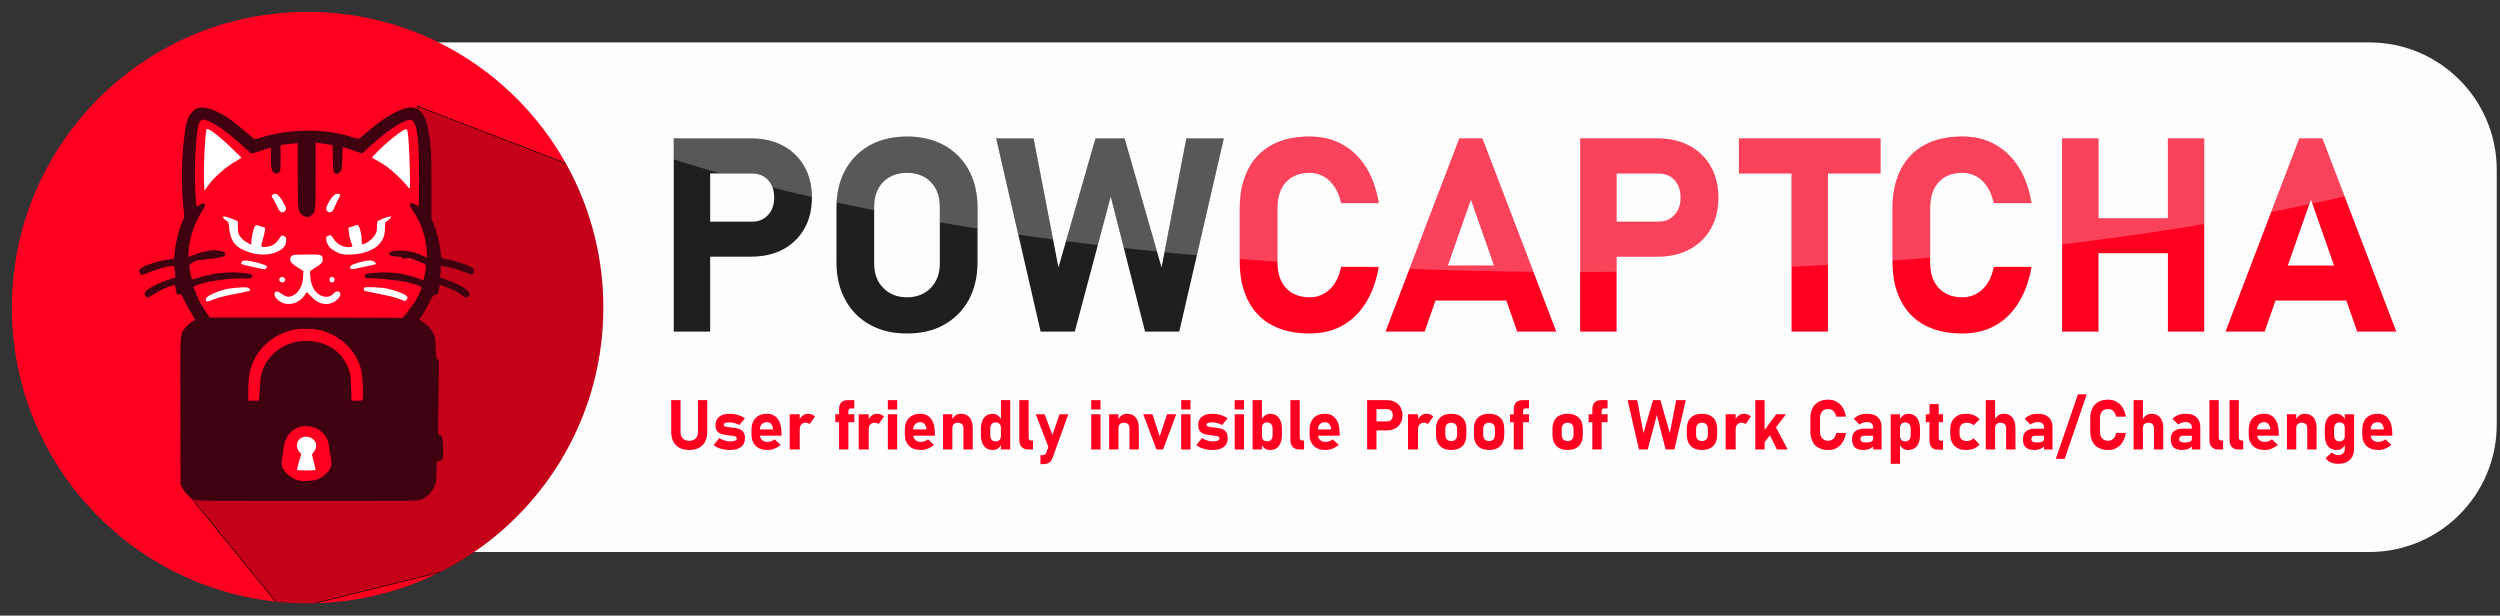 <?xml version="1.0" encoding="UTF-8" standalone="no"?>
<!DOCTYPE svg PUBLIC "-//W3C//DTD SVG 1.1//EN" "http://www.w3.org/Graphics/SVG/1.1/DTD/svg11.dtd">
<svg width="100%" height="100%" viewBox="0 0 398 98" version="1.1" xmlns="http://www.w3.org/2000/svg" xmlns:xlink="http://www.w3.org/1999/xlink" xml:space="preserve" xmlns:serif="http://www.serif.com/" style="fill-rule:evenodd;clip-rule:evenodd;stroke-linecap:round;stroke-linejoin:round;stroke-miterlimit:1.5;">
    <rect x="0" y="0" width="398" height="98" fill="#333333" stroke="none"/>
    <g transform="matrix(1.002,0,0,1,-78.813,-12.912)">
        <path d="M475.343,39.947L475.343,80.509C475.343,91.703 466.276,100.791 455.107,100.791L133.99,100.791C122.822,100.791 113.754,91.703 113.754,80.509L113.754,39.947C113.754,28.753 122.822,19.665 133.99,19.665L455.107,19.665C466.276,19.665 475.343,28.753 475.343,39.947Z" style="fill:rgb(253,253,253);"/>
    </g>
    <g transform="matrix(0.096,0,0,0.096,48.979,48.979)">
        <g transform="matrix(1,0,0,1,-512,-512)">
            <g transform="matrix(1.023,0,0,1.023,-20.867,75.912)">
                <circle cx="520.765" cy="426.183" r="479.375" style="fill:rgb(255,0,33);"/>
                <g>
                    <clipPath id="_clip1">
                        <circle cx="520.765" cy="426.183" r="479.375"/>
                    </clipPath>
                    <g clip-path="url(#_clip1)">
                        <g transform="matrix(0.977,0,0,0.977,20.394,-74.188)">
                            <path d="M305.875,811.718L471.875,1015.72L1068.88,867.718L1119.88,341.718L693.875,177.718L711.875,283.718L707.875,346.718L723.875,400.718L721.875,462.718L664.875,536.718L647.875,725.718L526.875,679.718L592.875,795.718L305.875,811.718Z" style="fill-opacity:0.23;stroke:black;stroke-width:1px;"/>
                        </g>
                    </g>
                </g>
            </g>
            <g transform="matrix(0.114,0,0,-0.114,-73.263,1098.3)">
                <path d="M3555,8051C3509,8040 3487,8025 3446,7979C3384,7911 3361,7831 3335,7595C3297,7246 3294,6936 3325,6608L3340,6462L3310,6396C3267,6303 3212,6082 3201,5962C3196,5905 3190,5857 3188,5856C3186,5855 3146,5848 3098,5842C2926,5818 2699,5735 2685,5691C2677,5665 2703,5620 2726,5620C2735,5620 2778,5636 2822,5655C2907,5692 3054,5735 3139,5746C3198,5754 3196,5756 3204,5654L3210,5583L3097,5546C2925,5489 2776,5403 2764,5353C2757,5327 2783,5290 2808,5290C2816,5290 2853,5310 2890,5335C2977,5393 3151,5470 3195,5470C3203,5470 3210,5447 3215,5413C3223,5343 3234,5327 3269,5335C3294,5340 3298,5335 3350,5228C3380,5166 3427,5082 3454,5041C3486,4993 3500,4965 3492,4962C3457,4951 3381,4889 3348,4845C3275,4749 3279,4824 3282,3634L3285,2565L3315,2512C3356,2437 3438,2364 3502,2345C3547,2332 3749,2330 5141,2330C6719,2330 6730,2330 6784,2351C6861,2379 6932,2447 6972,2528C7004,2593 7005,2597 7009,2752L7012,2910L7039,2910C7053,2910 7071,2914 7078,2919C7102,2934 7112,3011 7104,3135C7098,3256 7086,3290 7054,3290C7046,3290 7038,3300 7035,3312C7030,3331 7034,3749 7043,4248C7045,4364 7044,4373 7024,4389C7004,4405 7002,4418 6998,4551C6994,4650 6988,4709 6976,4740C6951,4809 6891,4881 6823,4925C6789,4947 6761,4968 6761,4972C6760,4976 6775,5000 6794,5024C6813,5049 6858,5128 6894,5199C6957,5322 6963,5330 6990,5330C7025,5330 7036,5348 7046,5418C7049,5447 7056,5470 7061,5470C7080,5470 7198,5426 7255,5397C7288,5381 7339,5350 7369,5329C7399,5307 7431,5290 7441,5290C7465,5290 7490,5317 7490,5342C7490,5391 7338,5485 7151,5550L7058,5584L7064,5628C7067,5653 7070,5691 7070,5713L7070,5752L7118,5745C7199,5733 7342,5692 7429,5656C7492,5630 7518,5624 7532,5631C7556,5644 7566,5686 7549,5706C7517,5745 7330,5813 7168,5845C7068,5865 7081,5845 7060,6010C7046,6121 7008,6261 6968,6358L6935,6435L6935,6915C6935,7423 6926,7555 6879,7775C6845,7932 6781,8025 6689,8050C6557,8086 6273,7941 5997,7696C5938,7643 5882,7600 5874,7600C5865,7600 5815,7613 5762,7630C5541,7697 5309,7726 5060,7717C4832,7708 4623,7673 4431,7611C4396,7599 4363,7593 4356,7597C4350,7601 4300,7643 4245,7690C4106,7810 4017,7878 3930,7933C3785,8022 3633,8070 3555,8051ZM3715,7847C3847,7783 4021,7653 4207,7478C4252,7436 4298,7396 4308,7391C4322,7383 4354,7390 4436,7419C4496,7440 4557,7460 4573,7464L4600,7470L4600,7323C4600,7157 4612,7113 4662,7096C4685,7088 4694,7090 4715,7110C4740,7133 4740,7134 4740,7321L4740,7508L4823,7519C4868,7525 4924,7531 4948,7532L4990,7536L4990,7069C4990,6583 4992,6558 5034,6512C5085,6455 5142,6446 5191,6487C5250,6537 5250,6533 5250,7060L5250,7542L5315,7535C5351,7531 5406,7523 5438,7516L5495,7505L5500,7312C5505,7135 5507,7117 5524,7104C5570,7071 5614,7099 5629,7170C5635,7198 5640,7280 5640,7352C5640,7452 5643,7481 5653,7478C5659,7476 5724,7454 5797,7430L5928,7386L6023,7473C6226,7659 6383,7776 6511,7838C6601,7881 6630,7885 6663,7860C6727,7809 6755,7558 6755,7018C6755,6806 6752,6628 6748,6625C6744,6621 6720,6630 6695,6645C6658,6666 6646,6669 6634,6660C6611,6640 6617,6621 6671,6543C6729,6459 6778,6357 6814,6246C6841,6165 6870,5992 6870,5917L6870,5871L6808,5899C6712,5942 6653,5958 6557,5970C6436,5985 6320,5963 6320,5926C6320,5901 6345,5892 6445,5884C6514,5879 6536,5875 6515,5870C6487,5864 6488,5863 6533,5856C6560,5852 6584,5851 6588,5854C6591,5857 6585,5860 6575,5860C6565,5860 6559,5863 6563,5866C6573,5876 6720,5838 6713,5827C6710,5821 6712,5820 6718,5824C6729,5830 6845,5776 6855,5760C6860,5752 6848,5672 6829,5588L6818,5541L6755,5565C6562,5637 6331,5669 6132,5651C5987,5637 5974,5635 5966,5615C5952,5579 5969,5570 6056,5570C6169,5570 6422,5544 6547,5520C6677,5494 6790,5453 6790,5431C6790,5405 6697,5220 6640,5132C6573,5027 6528,4986 6487,4994C6471,4997 5840,5000 5084,5000L3711,5000L3667,5063C3642,5097 3608,5150 3590,5180C3548,5251 3469,5443 3478,5452C3482,5456 3521,5470 3565,5485C3719,5535 4010,5573 4206,5569C4314,5566 4330,5571 4330,5601C4330,5628 4298,5638 4164,5651C3972,5668 3725,5640 3546,5578C3445,5544 3448,5543 3432,5629C3405,5775 3403,5765 3454,5795C3479,5810 3505,5823 3512,5824C3519,5825 3531,5829 3538,5833C3544,5838 3554,5839 3559,5836C3564,5833 3592,5835 3621,5841C3651,5847 3719,5855 3772,5860C3854,5868 3930,5889 3930,5904C3930,5907 3933,5915 3936,5924C3944,5945 3898,5966 3824,5975C3718,5987 3587,5958 3416,5885C3398,5877 3397,5881 3403,5976C3414,6154 3484,6364 3586,6527C3646,6622 3650,6632 3638,6648C3622,6666 3599,6663 3558,6635C3531,6616 3521,6614 3517,6624C3514,6631 3506,6734 3499,6851C3481,7171 3511,7722 3553,7822C3581,7889 3616,7894 3715,7847ZM5335,4811C5625,4728 5840,4516 5911,4241C5932,4161 5949,3869 5936,3817C5930,3791 5928,3790 5851,3790L5773,3790L5767,3968C5764,4084 5756,4165 5746,4204C5670,4481 5422,4660 5116,4660C4815,4659 4567,4490 4475,4222C4453,4159 4447,4114 4437,3968L4426,3790L4270,3790L4270,3933C4270,4011 4275,4105 4280,4141C4330,4486 4587,4749 4950,4826C5042,4845 5243,4838 5335,4811ZM5252,3392C5317,3364 5394,3289 5418,3232C5429,3206 5441,3154 5445,3115C5448,3077 5458,3014 5467,2977C5497,2847 5475,2784 5369,2700C5294,2641 5222,2617 5115,2618C5011,2618 4949,2637 4872,2694C4779,2762 4741,2844 4760,2932C4766,2960 4775,3026 4780,3078C4798,3244 4868,3350 4993,3400C5061,3427 5183,3423 5252,3392Z" style="fill:rgb(63,0,16);fill-rule:nonzero;"/>
                <path d="M3665,7739C3642,7703 3614,7115 3627,6945L3635,6845L3678,6908C3762,7031 3933,7183 4089,7274L4172,7323L4054,7439C3851,7637 3682,7767 3665,7739Z" style="fill:white;fill-rule:nonzero;"/>
                <path d="M6511,7715C6439,7673 6251,7518 6158,7422C6109,7373 6070,7330 6070,7327C6070,7324 6105,7303 6148,7280C6190,7258 6257,7216 6295,7188C6381,7123 6527,6984 6577,6919C6597,6892 6616,6873 6618,6875C6632,6889 6614,7483 6594,7655C6583,7752 6580,7754 6511,7715Z" style="fill:white;fill-rule:nonzero;"/>
                <path d="M4624,6785C4605,6771 4605,6770 4628,6733C4640,6712 4665,6666 4682,6630C4720,6550 4737,6530 4765,6530C4791,6530 4820,6559 4820,6584C4820,6610 4763,6712 4723,6760C4686,6803 4658,6810 4624,6785Z" style="fill:white;fill-rule:nonzero;"/>
                <path d="M5499,6760C5479,6739 5447,6691 5429,6655C5402,6599 5399,6586 5408,6564C5422,6535 5441,6526 5474,6534C5493,6539 5505,6557 5530,6617C5547,6660 5573,6712 5587,6733C5617,6780 5611,6800 5569,6800C5545,6800 5528,6790 5499,6760Z" style="fill:white;fill-rule:nonzero;"/>
                <path d="M3901,6458C3901,6451 3920,6431 3943,6415C3979,6389 3985,6378 3988,6345C4003,6116 4074,6019 4279,5950C4434,5898 4592,5904 4711,5966C4797,6012 4825,6058 4821,6148C4820,6164 4810,6175 4788,6185C4756,6198 4756,6198 4724,6151C4671,6073 4631,6044 4557,6031C4488,6019 4460,6023 4460,6046C4460,6053 4471,6097 4484,6143C4497,6188 4510,6244 4512,6265L4515,6305L4450,6327C4375,6352 4370,6350 4346,6275C4327,6216 4307,6082 4316,6069C4335,6038 4221,6102 4178,6147C4129,6198 4118,6231 4118,6322L4119,6398L4084,6415C4033,6439 3940,6470 3918,6470C3908,6470 3900,6464 3901,6458Z" style="fill:white;fill-rule:nonzero;"/>
                <path d="M6230,6439C6189,6422 6152,6403 6148,6397C6144,6391 6141,6356 6142,6320C6142,6272 6137,6243 6122,6214C6090,6152 6012,6087 5943,6066C5921,6059 5920,6061 5920,6127C5920,6223 5881,6356 5856,6347C5850,6345 5819,6335 5786,6325L5727,6306L5734,6237C5739,6178 5758,6109 5784,6048C5795,6023 5724,6014 5658,6034C5595,6052 5542,6094 5503,6155C5479,6194 5472,6200 5450,6195C5407,6184 5398,6170 5405,6126C5420,6040 5471,5988 5595,5933C5661,5905 5841,5910 5954,5944C6100,5988 6176,6043 6227,6143C6249,6185 6254,6212 6258,6288L6262,6381L6306,6417C6330,6436 6350,6456 6350,6461C6350,6478 6305,6469 6230,6439Z" style="fill:white;fill-rule:nonzero;"/>
                <path d="M4945,5912C4903,5907 4880,5883 4880,5844C4880,5807 4909,5778 5009,5715L5072,5675L5068,5590C5060,5460 5008,5365 4919,5319C4862,5291 4830,5295 4762,5340C4699,5382 4681,5387 4662,5368C4641,5347 4649,5312 4681,5275C4788,5154 4982,5175 5086,5320L5123,5371L5184,5306C5283,5200 5393,5169 5500,5217C5553,5240 5610,5301 5610,5333C5610,5384 5554,5396 5517,5354C5468,5297 5398,5285 5323,5321C5236,5363 5180,5464 5173,5593L5168,5675L5243,5723C5339,5785 5354,5802 5353,5848C5351,5913 5335,5918 5142,5917C5050,5916 4962,5913 4945,5912Z" style="fill:white;fill-rule:nonzero;"/>
                <path d="M6608,5843C6614,5841 6626,5841 6633,5843C6639,5846 6634,5848 6620,5848C6606,5848 6601,5846 6608,5843Z" style="fill:white;fill-rule:nonzero;"/>
                <path d="M4176,5808C4167,5796 4164,5782 4168,5778C4172,5774 4241,5757 4320,5739C4400,5722 4475,5706 4488,5703C4514,5697 4540,5715 4540,5740C4540,5758 4471,5782 4327,5815C4231,5836 4194,5835 4176,5808Z" style="fill:white;fill-rule:nonzero;"/>
                <path d="M5897,5805C5762,5767 5735,5749 5759,5711C5767,5698 5786,5700 5887,5723C5952,5738 6033,5755 6068,5761C6102,5767 6130,5776 6130,5780C6130,5783 6120,5796 6107,5808C6076,5837 6012,5836 5897,5805Z" style="fill:white;fill-rule:nonzero;"/>
                <path d="M4732,5578C4725,5571 4720,5559 4720,5550C4720,5510 4781,5495 4800,5529C4813,5554 4813,5556 4794,5574C4776,5593 4749,5595 4732,5578Z" style="fill:white;fill-rule:nonzero;"/>
                <path d="M5455,5570C5445,5538 5459,5510 5485,5510C5516,5510 5535,5542 5520,5570C5514,5581 5499,5590 5485,5590C5470,5590 5459,5583 5455,5570Z" style="fill:white;fill-rule:nonzero;"/>
                <path d="M4055,5429C3952,5419 3855,5392 3755,5346C3678,5310 3646,5281 3652,5253C3657,5226 3683,5226 3742,5254C3806,5284 3942,5319 4143,5355C4224,5370 4293,5386 4296,5392C4299,5397 4294,5410 4284,5421C4265,5442 4216,5444 4055,5429Z" style="fill:white;fill-rule:nonzero;"/>
                <path d="M5957,5433C5953,5430 5950,5419 5950,5409C5950,5391 5960,5386 6020,5375C6039,5372 6084,5362 6120,5354C6156,5346 6232,5331 6290,5319C6348,5308 6428,5285 6468,5269C6509,5253 6546,5240 6551,5240C6555,5240 6567,5251 6576,5265C6592,5290 6592,5292 6571,5314C6542,5345 6410,5394 6290,5420C6198,5440 5972,5449 5957,5433Z" style="fill:white;fill-rule:nonzero;"/>
                <path d="M5055,3256C4969,3217 4951,3118 5016,3041L5041,3011L5010,2909C4994,2853 4980,2800 4980,2791C4980,2777 4997,2775 5115,2775C5200,2775 5250,2778 5250,2785C5250,2790 5238,2843 5223,2901L5196,3008L5224,3045C5297,3141 5245,3253 5121,3266C5101,3268 5072,3264 5055,3256Z" style="fill:white;fill-rule:nonzero;"/>
            </g>
        </g>
    </g>
    <g transform="matrix(3.609,0,0,3.609,-524.155,-226.121)">
        <clipPath id="_clip2">
            <path d="M175.689,73.976L175.689,72.429L178.413,72.429C178.703,72.429 178.937,72.332 179.117,72.138C179.296,71.944 179.386,71.69 179.386,71.375C179.386,71.051 179.297,70.792 179.12,70.598C178.942,70.405 178.707,70.308 178.413,70.308L175.689,70.308L175.689,68.761L178.372,68.761C178.911,68.761 179.38,68.87 179.781,69.087C180.182,69.303 180.494,69.607 180.716,69.998C180.939,70.388 181.05,70.847 181.05,71.375C181.05,71.898 180.939,72.355 180.715,72.746C180.492,73.136 180.179,73.439 179.778,73.654C179.376,73.869 178.908,73.976 178.372,73.976L175.689,73.976ZM174.956,77.281L174.956,68.761L176.562,68.761L176.562,77.281L174.956,77.281ZM185.246,77.369C184.62,77.369 184.074,77.239 183.608,76.979C183.141,76.719 182.779,76.353 182.521,75.881C182.263,75.408 182.134,74.857 182.134,74.228L182.134,71.814C182.134,71.181 182.263,70.63 182.521,70.159C182.779,69.688 183.141,69.323 183.608,69.063C184.074,68.803 184.62,68.674 185.246,68.674C185.871,68.674 186.417,68.803 186.883,69.063C187.35,69.323 187.712,69.688 187.97,70.159C188.228,70.63 188.357,71.181 188.357,71.814L188.357,74.228C188.357,74.857 188.228,75.408 187.97,75.881C187.712,76.353 187.35,76.719 186.883,76.979C186.417,77.239 185.871,77.369 185.246,77.369ZM185.243,75.763C185.682,75.763 186.034,75.627 186.297,75.353C186.561,75.08 186.693,74.719 186.693,74.269L186.693,71.773C186.693,71.321 186.561,70.959 186.297,70.687C186.034,70.415 185.683,70.279 185.246,70.279C184.808,70.279 184.457,70.415 184.194,70.687C183.93,70.959 183.798,71.321 183.798,71.773L183.798,74.269C183.798,74.719 183.93,75.08 184.194,75.353C184.457,75.627 184.807,75.763 185.243,75.763ZM191.925,74.445L193.554,68.761L194.843,68.761L196.472,74.445L197.568,68.761L199.22,68.761L197.257,77.281L195.746,77.281L194.234,71.328L192.652,77.281L191.14,77.281L189.177,68.761L190.829,68.761L191.925,74.445ZM203.005,77.369C202.353,77.369 201.797,77.245 201.338,76.997C200.879,76.749 200.529,76.387 200.287,75.913C200.044,75.438 199.923,74.865 199.923,74.193L199.923,71.855C199.923,71.179 200.044,70.605 200.287,70.133C200.529,69.66 200.879,69.299 201.338,69.049C201.797,68.799 202.353,68.674 203.005,68.674C203.544,68.674 204.024,68.789 204.444,69.019C204.864,69.25 205.211,69.584 205.487,70.021C205.762,70.459 205.953,70.99 206.058,71.615L204.394,71.615C204.331,71.33 204.235,71.089 204.104,70.891C203.973,70.694 203.815,70.543 203.629,70.437C203.444,70.332 203.236,70.279 203.005,70.279C202.556,70.279 202.207,70.417 201.959,70.692C201.711,70.968 201.587,71.355 201.587,71.855L201.587,74.193C201.587,74.693 201.711,75.08 201.959,75.353C202.207,75.627 202.556,75.763 203.005,75.763C203.357,75.763 203.654,75.647 203.896,75.415C204.138,75.182 204.304,74.853 204.394,74.427L206.058,74.427C205.949,75.049 205.756,75.579 205.481,76.018C205.205,76.458 204.859,76.793 204.441,77.023C204.023,77.254 203.544,77.369 203.005,77.369ZM206.351,77.281L209.609,68.761L210.628,68.761L213.886,77.281L212.158,77.281L210.119,71.463L208.079,77.281L206.351,77.281ZM207.915,75.916L207.915,74.369L212.398,74.369L212.398,75.916L207.915,75.916ZM215.673,73.976L215.673,72.429L218.398,72.429C218.687,72.429 218.921,72.332 219.101,72.138C219.281,71.944 219.371,71.69 219.371,71.375C219.371,71.051 219.282,70.792 219.104,70.598C218.927,70.405 218.691,70.308 218.398,70.308L215.673,70.308L215.673,68.761L218.357,68.761C218.895,68.761 219.365,68.87 219.766,69.087C220.166,69.303 220.478,69.607 220.701,69.998C220.923,70.388 221.035,70.847 221.035,71.375C221.035,71.898 220.923,72.355 220.699,72.746C220.476,73.136 220.164,73.439 219.762,73.654C219.36,73.869 218.892,73.976 218.357,73.976L215.673,73.976ZM214.941,77.281L214.941,68.761L216.546,68.761L216.546,77.281L214.941,77.281ZM224.263,77.281L224.263,69.459L225.869,69.459L225.869,77.281L224.263,77.281ZM221.943,70.308L221.943,68.761L228.189,68.761L228.189,70.308L221.943,70.308ZM231.798,77.369C231.146,77.369 230.59,77.245 230.131,76.997C229.672,76.749 229.322,76.387 229.079,75.913C228.837,75.438 228.716,74.865 228.716,74.193L228.716,71.855C228.716,71.179 228.837,70.605 229.079,70.133C229.322,69.66 229.672,69.299 230.131,69.049C230.59,68.799 231.146,68.674 231.798,68.674C232.337,68.674 232.817,68.789 233.237,69.019C233.657,69.25 234.004,69.584 234.28,70.021C234.555,70.459 234.746,70.99 234.851,71.615L233.187,71.615C233.124,71.33 233.028,71.089 232.897,70.891C232.766,70.694 232.608,70.543 232.422,70.437C232.237,70.332 232.029,70.279 231.798,70.279C231.349,70.279 231,70.417 230.752,70.692C230.504,70.968 230.38,71.355 230.38,71.855L230.38,74.193C230.38,74.693 230.504,75.08 230.752,75.353C231,75.627 231.349,75.763 231.798,75.763C232.15,75.763 232.447,75.647 232.689,75.415C232.931,75.182 233.097,74.853 233.187,74.427L234.851,74.427C234.742,75.049 234.549,75.579 234.274,76.018C233.998,76.458 233.652,76.793 233.234,77.023C232.816,77.254 232.337,77.369 231.798,77.369ZM240.863,77.281L240.863,68.761L242.468,68.761L242.468,77.281L240.863,77.281ZM236.199,77.281L236.199,68.761L237.804,68.761L237.804,77.281L236.199,77.281ZM236.943,73.83L236.943,72.283L241.906,72.283L241.906,73.83L236.943,73.83ZM243.406,77.281L246.663,68.761L247.683,68.761L250.941,77.281L249.212,77.281L247.173,71.463L245.134,77.281L243.406,77.281ZM244.97,75.916L244.97,74.369L249.453,74.369L249.453,75.916L244.97,75.916Z" clip-rule="nonzero"/>
        </clipPath>
        <g clip-path="url(#_clip2)">
            <g transform="matrix(12,0,0,12,174.019,77.281)">
                <path d="M0.139,-0.275L0.139,-0.404L0.366,-0.404C0.39,-0.404 0.41,-0.412 0.425,-0.429C0.44,-0.445 0.447,-0.466 0.447,-0.492C0.447,-0.519 0.44,-0.541 0.425,-0.557C0.41,-0.573 0.391,-0.581 0.366,-0.581L0.139,-0.581L0.139,-0.71L0.363,-0.71C0.408,-0.71 0.447,-0.701 0.48,-0.683C0.514,-0.665 0.54,-0.639 0.558,-0.607C0.577,-0.574 0.586,-0.536 0.586,-0.492C0.586,-0.449 0.577,-0.41 0.558,-0.378C0.539,-0.345 0.513,-0.32 0.48,-0.302C0.446,-0.284 0.407,-0.275 0.363,-0.275L0.139,-0.275ZM0.078,-0L0.078,-0.71L0.212,-0.71L0.212,-0L0.078,-0Z" style="fill:rgb(31,31,31);fill-rule:nonzero;"/>
            </g>
            <g transform="matrix(12,0,0,12,181.372,77.281)">
                <path d="M0.323,0.007C0.271,0.007 0.225,-0.003 0.186,-0.025C0.147,-0.047 0.117,-0.077 0.096,-0.117C0.074,-0.156 0.063,-0.202 0.063,-0.254L0.063,-0.456C0.063,-0.508 0.074,-0.554 0.096,-0.594C0.117,-0.633 0.147,-0.663 0.186,-0.685C0.225,-0.706 0.271,-0.717 0.323,-0.717C0.375,-0.717 0.42,-0.706 0.459,-0.685C0.498,-0.663 0.528,-0.633 0.55,-0.594C0.571,-0.554 0.582,-0.508 0.582,-0.456L0.582,-0.254C0.582,-0.202 0.571,-0.156 0.55,-0.117C0.528,-0.077 0.498,-0.047 0.459,-0.025C0.42,-0.003 0.375,0.007 0.323,0.007ZM0.323,-0.126C0.359,-0.126 0.388,-0.138 0.41,-0.161C0.432,-0.183 0.443,-0.214 0.443,-0.251L0.443,-0.459C0.443,-0.497 0.432,-0.527 0.41,-0.55C0.388,-0.572 0.359,-0.583 0.323,-0.583C0.286,-0.583 0.257,-0.572 0.235,-0.55C0.213,-0.527 0.202,-0.497 0.202,-0.459L0.202,-0.251C0.202,-0.214 0.213,-0.183 0.235,-0.161C0.257,-0.138 0.286,-0.126 0.323,-0.126Z" style="fill:rgb(31,31,31);fill-rule:nonzero;"/>
            </g>
            <g transform="matrix(12,0,0,12,189.119,77.281)">
                <path d="M0.234,-0.236L0.37,-0.71L0.477,-0.71L0.613,-0.236L0.704,-0.71L0.842,-0.71L0.678,-0L0.552,-0L0.426,-0.496L0.294,-0L0.168,-0L0.005,-0.71L0.143,-0.71L0.234,-0.236Z" style="fill:rgb(31,31,31);fill-rule:nonzero;"/>
            </g>
            <g transform="matrix(12,0,0,12,199.162,77.281)">
                <path d="M0.32,0.007C0.266,0.007 0.22,-0.003 0.181,-0.024C0.143,-0.044 0.114,-0.074 0.094,-0.114C0.074,-0.154 0.063,-0.201 0.063,-0.257L0.063,-0.452C0.063,-0.508 0.074,-0.556 0.094,-0.596C0.114,-0.635 0.143,-0.665 0.181,-0.686C0.22,-0.707 0.266,-0.717 0.32,-0.717C0.365,-0.717 0.405,-0.708 0.44,-0.688C0.475,-0.669 0.504,-0.641 0.527,-0.605C0.55,-0.569 0.566,-0.524 0.575,-0.472L0.436,-0.472C0.431,-0.496 0.423,-0.516 0.412,-0.532C0.401,-0.549 0.388,-0.562 0.372,-0.57C0.357,-0.579 0.34,-0.583 0.32,-0.583C0.283,-0.583 0.254,-0.572 0.233,-0.549C0.212,-0.526 0.202,-0.494 0.202,-0.452L0.202,-0.257C0.202,-0.216 0.212,-0.183 0.233,-0.161C0.254,-0.138 0.283,-0.126 0.32,-0.126C0.35,-0.126 0.374,-0.136 0.395,-0.156C0.415,-0.175 0.429,-0.202 0.436,-0.238L0.575,-0.238C0.566,-0.186 0.55,-0.142 0.527,-0.105C0.504,-0.069 0.475,-0.041 0.44,-0.021C0.405,-0.002 0.365,0.007 0.32,0.007Z" style="fill:rgb(255,0,33);fill-rule:nonzero;"/>
            </g>
            <g transform="matrix(12,0,0,12,206.234,77.281)">
                <path d="M0.01,-0L0.281,-0.71L0.366,-0.71L0.638,-0L0.494,-0L0.324,-0.485L0.154,-0L0.01,-0ZM0.14,-0.114L0.14,-0.243L0.514,-0.243L0.514,-0.114L0.14,-0.114Z" style="fill:rgb(255,0,33);fill-rule:nonzero;"/>
            </g>
            <g transform="matrix(12,0,0,12,214.003,77.281)">
                <path d="M0.139,-0.275L0.139,-0.404L0.366,-0.404C0.39,-0.404 0.41,-0.412 0.425,-0.429C0.44,-0.445 0.447,-0.466 0.447,-0.492C0.447,-0.519 0.44,-0.541 0.425,-0.557C0.41,-0.573 0.391,-0.581 0.366,-0.581L0.139,-0.581L0.139,-0.71L0.363,-0.71C0.408,-0.71 0.447,-0.701 0.48,-0.683C0.514,-0.665 0.54,-0.639 0.558,-0.607C0.577,-0.574 0.586,-0.536 0.586,-0.492C0.586,-0.449 0.577,-0.41 0.558,-0.378C0.539,-0.345 0.513,-0.32 0.48,-0.302C0.446,-0.284 0.407,-0.275 0.363,-0.275L0.139,-0.275ZM0.078,-0L0.078,-0.71L0.212,-0.71L0.212,-0L0.078,-0Z" style="fill:rgb(255,0,33);fill-rule:nonzero;"/>
            </g>
            <g transform="matrix(12,0,0,12,222.177,77.281)">
                <path d="M0.174,-0L0.174,-0.652L0.308,-0.652L0.308,-0L0.174,-0ZM-0.02,-0.581L-0.02,-0.71L0.501,-0.71L0.501,-0.581L-0.02,-0.581Z" style="fill:rgb(255,0,33);fill-rule:nonzero;"/>
            </g>
            <g transform="matrix(12,0,0,12,227.954,77.281)">
                <path d="M0.32,0.007C0.266,0.007 0.22,-0.003 0.181,-0.024C0.143,-0.044 0.114,-0.074 0.094,-0.114C0.074,-0.154 0.063,-0.201 0.063,-0.257L0.063,-0.452C0.063,-0.508 0.074,-0.556 0.094,-0.596C0.114,-0.635 0.143,-0.665 0.181,-0.686C0.22,-0.707 0.266,-0.717 0.32,-0.717C0.365,-0.717 0.405,-0.708 0.44,-0.688C0.475,-0.669 0.504,-0.641 0.527,-0.605C0.55,-0.569 0.566,-0.524 0.575,-0.472L0.436,-0.472C0.431,-0.496 0.423,-0.516 0.412,-0.532C0.401,-0.549 0.388,-0.562 0.372,-0.57C0.357,-0.579 0.34,-0.583 0.32,-0.583C0.283,-0.583 0.254,-0.572 0.233,-0.549C0.212,-0.526 0.202,-0.494 0.202,-0.452L0.202,-0.257C0.202,-0.216 0.212,-0.183 0.233,-0.161C0.254,-0.138 0.283,-0.126 0.32,-0.126C0.35,-0.126 0.374,-0.136 0.395,-0.156C0.415,-0.175 0.429,-0.202 0.436,-0.238L0.575,-0.238C0.566,-0.186 0.55,-0.142 0.527,-0.105C0.504,-0.069 0.475,-0.041 0.44,-0.021C0.405,-0.002 0.365,0.007 0.32,0.007Z" style="fill:rgb(255,0,33);fill-rule:nonzero;"/>
            </g>
            <g transform="matrix(12,0,0,12,235.261,77.281)">
                <path d="M0.467,-0L0.467,-0.71L0.601,-0.71L0.601,-0L0.467,-0ZM0.078,-0L0.078,-0.71L0.212,-0.71L0.212,-0L0.078,-0ZM0.14,-0.288L0.14,-0.417L0.554,-0.417L0.554,-0.288L0.14,-0.288Z" style="fill:rgb(255,0,33);fill-rule:nonzero;"/>
            </g>
            <g transform="matrix(12,0,0,12,243.288,77.281)">
                <path d="M0.01,-0L0.281,-0.71L0.366,-0.71L0.638,-0L0.494,-0L0.324,-0.485L0.154,-0L0.01,-0ZM0.14,-0.114L0.14,-0.243L0.514,-0.243L0.514,-0.114L0.14,-0.114Z" style="fill:rgb(255,0,33);fill-rule:nonzero;"/>
            </g>
            <g transform="matrix(0.277,0,0,0.277,145.24,60.59)">
                <ellipse cx="251.134" cy="3.456" rx="183.465" ry="47.313" style="fill:rgb(235,235,235);fill-opacity:0.28;"/>
            </g>
        </g>
    </g>
    <g transform="matrix(0.922,0,0,0.922,-54.342,0.307)">
        <g transform="matrix(12,0,0,12,174.019,77.281)">
            <path d="M0.327,0.007C0.245,0.007 0.181,-0.016 0.136,-0.062C0.091,-0.108 0.068,-0.173 0.068,-0.257L0.068,-0.71L0.202,-0.71L0.202,-0.253C0.202,-0.213 0.213,-0.181 0.235,-0.159C0.257,-0.136 0.287,-0.125 0.327,-0.125C0.367,-0.125 0.398,-0.136 0.42,-0.159C0.442,-0.181 0.453,-0.213 0.453,-0.253L0.453,-0.71L0.587,-0.71L0.587,-0.257C0.587,-0.173 0.564,-0.108 0.519,-0.062C0.474,-0.016 0.41,0.007 0.327,0.007Z" style="fill:rgb(255,0,33);fill-rule:nonzero;"/>
        </g>
        <g transform="matrix(12,0,0,12,181.824,77.281)">
            <path d="M0.262,0.007C0.217,0.007 0.173,0.001 0.132,-0.011C0.091,-0.023 0.056,-0.04 0.027,-0.062L0.109,-0.165C0.134,-0.149 0.159,-0.137 0.186,-0.129C0.213,-0.12 0.238,-0.116 0.262,-0.116C0.293,-0.116 0.318,-0.12 0.335,-0.127C0.352,-0.134 0.361,-0.143 0.361,-0.156C0.361,-0.171 0.355,-0.181 0.343,-0.187C0.331,-0.192 0.316,-0.196 0.296,-0.198C0.277,-0.199 0.257,-0.202 0.235,-0.205C0.214,-0.208 0.192,-0.211 0.171,-0.215C0.149,-0.219 0.13,-0.226 0.112,-0.235C0.095,-0.244 0.081,-0.258 0.07,-0.277C0.06,-0.296 0.055,-0.321 0.055,-0.354C0.055,-0.405 0.073,-0.444 0.109,-0.472C0.145,-0.5 0.196,-0.514 0.262,-0.514C0.301,-0.514 0.339,-0.508 0.377,-0.497C0.414,-0.486 0.448,-0.47 0.478,-0.449L0.398,-0.352C0.376,-0.364 0.353,-0.374 0.329,-0.38C0.305,-0.387 0.281,-0.391 0.259,-0.391C0.232,-0.391 0.211,-0.388 0.196,-0.382C0.181,-0.376 0.174,-0.367 0.174,-0.355C0.174,-0.346 0.179,-0.338 0.189,-0.333C0.2,-0.329 0.214,-0.325 0.23,-0.323C0.247,-0.321 0.266,-0.319 0.285,-0.316C0.308,-0.314 0.33,-0.311 0.353,-0.307C0.376,-0.303 0.397,-0.296 0.416,-0.287C0.435,-0.277 0.45,-0.262 0.462,-0.242C0.474,-0.222 0.479,-0.195 0.479,-0.16C0.479,-0.107 0.461,-0.066 0.423,-0.037C0.385,-0.007 0.331,0.007 0.262,0.007Z" style="fill:rgb(255,0,33);fill-rule:nonzero;"/>
        </g>
        <g transform="matrix(12,0,0,12,188.046,77.281)">
            <path d="M0.286,0.007C0.212,0.007 0.155,-0.012 0.115,-0.052C0.074,-0.092 0.054,-0.147 0.054,-0.22L0.054,-0.277C0.054,-0.352 0.073,-0.411 0.112,-0.452C0.151,-0.493 0.206,-0.514 0.277,-0.514C0.344,-0.514 0.396,-0.49 0.432,-0.44C0.469,-0.391 0.487,-0.321 0.487,-0.232L0.487,-0.199L0.141,-0.199L0.141,-0.289L0.365,-0.289L0.364,-0.301C0.36,-0.33 0.351,-0.352 0.336,-0.368C0.322,-0.385 0.302,-0.393 0.277,-0.393C0.245,-0.393 0.22,-0.383 0.202,-0.364C0.184,-0.345 0.175,-0.317 0.175,-0.282L0.175,-0.218C0.175,-0.183 0.185,-0.157 0.204,-0.138C0.224,-0.119 0.251,-0.109 0.286,-0.109C0.304,-0.109 0.321,-0.113 0.339,-0.119C0.356,-0.125 0.372,-0.134 0.387,-0.146L0.474,-0.068C0.448,-0.044 0.418,-0.026 0.385,-0.012C0.352,0.001 0.319,0.007 0.286,0.007Z" style="fill:rgb(255,0,33);fill-rule:nonzero;"/>
        </g>
        <g transform="matrix(12,0,0,12,194.48,77.281)">
            <path d="M0.068,-0L0.068,-0.507L0.212,-0.507L0.212,-0L0.068,-0ZM0.354,-0.366C0.347,-0.372 0.339,-0.377 0.33,-0.38C0.32,-0.384 0.309,-0.385 0.297,-0.385C0.27,-0.385 0.249,-0.377 0.234,-0.359C0.219,-0.342 0.212,-0.318 0.212,-0.287L0.202,-0.418C0.216,-0.448 0.234,-0.472 0.256,-0.489C0.278,-0.506 0.303,-0.514 0.33,-0.514C0.351,-0.514 0.37,-0.511 0.387,-0.504C0.404,-0.497 0.419,-0.488 0.432,-0.475L0.354,-0.366Z" style="fill:rgb(255,0,33);fill-rule:nonzero;"/>
        </g>
        <g transform="matrix(12,0,0,12,202.824,77.281)">
            <path d="M0.083,-0L0.083,-0.576C0.083,-0.62 0.093,-0.654 0.114,-0.676C0.134,-0.699 0.166,-0.71 0.209,-0.71L0.302,-0.71L0.302,-0.591L0.246,-0.591C0.236,-0.591 0.228,-0.587 0.224,-0.579C0.219,-0.572 0.217,-0.563 0.217,-0.552L0.217,-0L0.083,-0ZM0.029,-0.393L0.029,-0.507L0.302,-0.507L0.302,-0.393L0.029,-0.393Z" style="fill:rgb(255,0,33);fill-rule:nonzero;"/>
        </g>
        <g transform="matrix(12,0,0,12,206.392,77.281)">
            <path d="M0.068,-0L0.068,-0.507L0.212,-0.507L0.212,-0L0.068,-0ZM0.354,-0.366C0.347,-0.372 0.339,-0.377 0.33,-0.38C0.32,-0.384 0.309,-0.385 0.297,-0.385C0.27,-0.385 0.249,-0.377 0.234,-0.359C0.219,-0.342 0.212,-0.318 0.212,-0.287L0.202,-0.418C0.216,-0.448 0.234,-0.472 0.256,-0.489C0.278,-0.506 0.303,-0.514 0.33,-0.514C0.351,-0.514 0.37,-0.511 0.387,-0.504C0.404,-0.497 0.419,-0.488 0.432,-0.475L0.354,-0.366Z" style="fill:rgb(255,0,33);fill-rule:nonzero;"/>
        </g>
        <g transform="matrix(12,0,0,12,211.513,77.281)">
            <path d="M0.061,-0.576L0.061,-0.71L0.195,-0.71L0.195,-0.576L0.061,-0.576ZM0.061,-0L0.061,-0.507L0.195,-0.507L0.195,-0L0.061,-0Z" style="fill:rgb(255,0,33);fill-rule:nonzero;"/>
        </g>
        <g transform="matrix(12,0,0,12,214.525,77.281)">
            <path d="M0.286,0.007C0.212,0.007 0.155,-0.012 0.115,-0.052C0.074,-0.092 0.054,-0.147 0.054,-0.22L0.054,-0.277C0.054,-0.352 0.073,-0.411 0.112,-0.452C0.151,-0.493 0.206,-0.514 0.277,-0.514C0.344,-0.514 0.396,-0.49 0.432,-0.44C0.469,-0.391 0.487,-0.321 0.487,-0.232L0.487,-0.199L0.141,-0.199L0.141,-0.289L0.365,-0.289L0.364,-0.301C0.36,-0.33 0.351,-0.352 0.336,-0.368C0.322,-0.385 0.302,-0.393 0.277,-0.393C0.245,-0.393 0.22,-0.383 0.202,-0.364C0.184,-0.345 0.175,-0.317 0.175,-0.282L0.175,-0.218C0.175,-0.183 0.185,-0.157 0.204,-0.138C0.224,-0.119 0.251,-0.109 0.286,-0.109C0.304,-0.109 0.321,-0.113 0.339,-0.119C0.356,-0.125 0.372,-0.134 0.387,-0.146L0.474,-0.068C0.448,-0.044 0.418,-0.026 0.385,-0.012C0.352,0.001 0.319,0.007 0.286,0.007Z" style="fill:rgb(255,0,33);fill-rule:nonzero;"/>
        </g>
        <g transform="matrix(12,0,0,12,220.958,77.281)">
            <path d="M0.068,-0L0.068,-0.507L0.202,-0.507L0.202,-0L0.068,-0ZM0.361,-0L0.361,-0.307C0.361,-0.332 0.354,-0.351 0.34,-0.365C0.326,-0.378 0.306,-0.385 0.28,-0.385C0.255,-0.385 0.236,-0.378 0.222,-0.364C0.209,-0.351 0.202,-0.331 0.202,-0.306L0.192,-0.418C0.207,-0.449 0.224,-0.473 0.245,-0.489C0.266,-0.506 0.294,-0.514 0.327,-0.514C0.381,-0.514 0.422,-0.496 0.451,-0.46C0.48,-0.424 0.495,-0.373 0.495,-0.308L0.495,-0L0.361,-0Z" style="fill:rgb(255,0,33);fill-rule:nonzero;"/>
        </g>
        <g transform="matrix(12,0,0,12,227.662,77.281)">
            <path d="M0.342,-0L0.342,-0.71L0.476,-0.71L0.476,-0L0.342,-0ZM0.224,0.007C0.17,0.007 0.128,-0.012 0.098,-0.05C0.069,-0.088 0.054,-0.142 0.054,-0.212L0.054,-0.293C0.054,-0.363 0.069,-0.418 0.098,-0.456C0.128,-0.495 0.17,-0.514 0.224,-0.514C0.251,-0.514 0.276,-0.506 0.298,-0.49C0.32,-0.474 0.338,-0.451 0.352,-0.421L0.342,-0.309C0.342,-0.326 0.339,-0.341 0.333,-0.353C0.327,-0.365 0.319,-0.374 0.307,-0.381C0.296,-0.387 0.283,-0.39 0.267,-0.39C0.241,-0.39 0.222,-0.382 0.208,-0.365C0.194,-0.347 0.188,-0.323 0.188,-0.292L0.188,-0.212C0.188,-0.182 0.194,-0.158 0.208,-0.142C0.222,-0.125 0.241,-0.117 0.267,-0.117C0.283,-0.117 0.296,-0.12 0.307,-0.126C0.319,-0.132 0.327,-0.141 0.333,-0.153C0.339,-0.165 0.342,-0.179 0.342,-0.195L0.349,-0.08C0.339,-0.052 0.323,-0.031 0.301,-0.015C0.279,-0 0.254,0.007 0.224,0.007Z" style="fill:rgb(255,0,33);fill-rule:nonzero;"/>
        </g>
        <g transform="matrix(12,0,0,12,234.13,77.281)">
            <path d="M0.202,-0.71L0.202,-0.167C0.202,-0.155 0.206,-0.146 0.213,-0.139C0.22,-0.132 0.23,-0.129 0.243,-0.129L0.265,-0.129L0.265,-0L0.197,-0C0.156,-0 0.125,-0.012 0.102,-0.035C0.08,-0.059 0.068,-0.092 0.068,-0.134L0.068,-0.71L0.202,-0.71Z" style="fill:rgb(255,0,33);fill-rule:nonzero;"/>
        </g>
        <g transform="matrix(12,0,0,12,237.605,77.281)">
            <path d="M0.357,-0.507L0.483,-0.507L0.257,0.119C0.245,0.153 0.227,0.178 0.205,0.191C0.182,0.205 0.151,0.211 0.111,0.211L0.082,0.211L0.082,0.082L0.111,0.082C0.125,0.082 0.137,0.078 0.147,0.072C0.156,0.066 0.164,0.056 0.169,0.041L0.357,-0.507ZM0.227,0.042L0.015,-0.507L0.141,-0.507L0.311,-0.066L0.227,0.042Z" style="fill:rgb(255,0,33);fill-rule:nonzero;"/>
        </g>
        <g transform="matrix(12,0,0,12,246.622,77.281)">
            <path d="M0.061,-0.576L0.061,-0.71L0.195,-0.71L0.195,-0.576L0.061,-0.576ZM0.061,-0L0.061,-0.507L0.195,-0.507L0.195,-0L0.061,-0Z" style="fill:rgb(255,0,33);fill-rule:nonzero;"/>
        </g>
        <g transform="matrix(12,0,0,12,249.634,77.281)">
            <path d="M0.068,-0L0.068,-0.507L0.202,-0.507L0.202,-0L0.068,-0ZM0.361,-0L0.361,-0.307C0.361,-0.332 0.354,-0.351 0.34,-0.365C0.326,-0.378 0.306,-0.385 0.28,-0.385C0.255,-0.385 0.236,-0.378 0.222,-0.364C0.209,-0.351 0.202,-0.331 0.202,-0.306L0.192,-0.418C0.207,-0.449 0.224,-0.473 0.245,-0.489C0.266,-0.506 0.294,-0.514 0.327,-0.514C0.381,-0.514 0.422,-0.496 0.451,-0.46C0.48,-0.424 0.495,-0.373 0.495,-0.308L0.495,-0L0.361,-0Z" style="fill:rgb(255,0,33);fill-rule:nonzero;"/>
        </g>
        <g transform="matrix(12,0,0,12,256.162,77.281)">
            <path d="M0.252,-0.189L0.357,-0.507L0.49,-0.507L0.3,-0L0.205,-0L0.015,-0.507L0.148,-0.507L0.252,-0.189Z" style="fill:rgb(255,0,33);fill-rule:nonzero;"/>
        </g>
        <g transform="matrix(12,0,0,12,262.162,77.281)">
            <path d="M0.061,-0.576L0.061,-0.71L0.195,-0.71L0.195,-0.576L0.061,-0.576ZM0.061,-0L0.061,-0.507L0.195,-0.507L0.195,-0L0.061,-0Z" style="fill:rgb(255,0,33);fill-rule:nonzero;"/>
        </g>
        <g transform="matrix(12,0,0,12,265.173,77.281)">
            <path d="M0.262,0.007C0.217,0.007 0.173,0.001 0.132,-0.011C0.091,-0.023 0.056,-0.04 0.027,-0.062L0.109,-0.165C0.134,-0.149 0.159,-0.137 0.186,-0.129C0.213,-0.12 0.238,-0.116 0.262,-0.116C0.293,-0.116 0.318,-0.12 0.335,-0.127C0.352,-0.134 0.361,-0.143 0.361,-0.156C0.361,-0.171 0.355,-0.181 0.343,-0.187C0.331,-0.192 0.316,-0.196 0.296,-0.198C0.277,-0.199 0.257,-0.202 0.235,-0.205C0.214,-0.208 0.192,-0.211 0.171,-0.215C0.149,-0.219 0.13,-0.226 0.112,-0.235C0.095,-0.244 0.081,-0.258 0.07,-0.277C0.06,-0.296 0.055,-0.321 0.055,-0.354C0.055,-0.405 0.073,-0.444 0.109,-0.472C0.145,-0.5 0.196,-0.514 0.262,-0.514C0.301,-0.514 0.339,-0.508 0.377,-0.497C0.414,-0.486 0.448,-0.47 0.478,-0.449L0.398,-0.352C0.376,-0.364 0.353,-0.374 0.329,-0.38C0.305,-0.387 0.281,-0.391 0.259,-0.391C0.232,-0.391 0.211,-0.388 0.196,-0.382C0.181,-0.376 0.174,-0.367 0.174,-0.355C0.174,-0.346 0.179,-0.338 0.189,-0.333C0.2,-0.329 0.214,-0.325 0.23,-0.323C0.247,-0.321 0.266,-0.319 0.285,-0.316C0.308,-0.314 0.33,-0.311 0.353,-0.307C0.376,-0.303 0.397,-0.296 0.416,-0.287C0.435,-0.277 0.45,-0.262 0.462,-0.242C0.474,-0.222 0.479,-0.195 0.479,-0.16C0.479,-0.107 0.461,-0.066 0.423,-0.037C0.385,-0.007 0.331,0.007 0.262,0.007Z" style="fill:rgb(255,0,33);fill-rule:nonzero;"/>
        </g>
        <g transform="matrix(12,0,0,12,271.396,77.281)">
            <path d="M0.061,-0.576L0.061,-0.71L0.195,-0.71L0.195,-0.576L0.061,-0.576ZM0.061,-0L0.061,-0.507L0.195,-0.507L0.195,-0L0.061,-0Z" style="fill:rgb(255,0,33);fill-rule:nonzero;"/>
        </g>
        <g transform="matrix(12,0,0,12,274.408,77.281)">
            <path d="M0.32,0.007C0.29,0.007 0.265,-0 0.243,-0.015C0.222,-0.031 0.206,-0.052 0.195,-0.08L0.202,-0.195C0.202,-0.179 0.205,-0.165 0.211,-0.153C0.217,-0.141 0.225,-0.132 0.237,-0.126C0.248,-0.12 0.261,-0.117 0.277,-0.117C0.302,-0.117 0.322,-0.125 0.336,-0.142C0.35,-0.158 0.356,-0.182 0.356,-0.212L0.356,-0.292C0.356,-0.323 0.35,-0.347 0.336,-0.365C0.322,-0.382 0.302,-0.39 0.277,-0.39C0.261,-0.39 0.248,-0.387 0.237,-0.381C0.225,-0.374 0.217,-0.365 0.211,-0.353C0.205,-0.341 0.202,-0.326 0.202,-0.309L0.192,-0.421C0.206,-0.451 0.224,-0.474 0.246,-0.49C0.268,-0.506 0.293,-0.514 0.32,-0.514C0.374,-0.514 0.416,-0.495 0.446,-0.456C0.475,-0.418 0.49,-0.363 0.49,-0.293L0.49,-0.212C0.49,-0.142 0.475,-0.088 0.446,-0.05C0.416,-0.012 0.374,0.007 0.32,0.007ZM0.068,-0L0.068,-0.71L0.202,-0.71L0.202,-0L0.068,-0Z" style="fill:rgb(255,0,33);fill-rule:nonzero;"/>
        </g>
        <g transform="matrix(12,0,0,12,280.935,77.281)">
            <path d="M0.202,-0.71L0.202,-0.167C0.202,-0.155 0.206,-0.146 0.213,-0.139C0.22,-0.132 0.23,-0.129 0.243,-0.129L0.265,-0.129L0.265,-0L0.197,-0C0.156,-0 0.125,-0.012 0.102,-0.035C0.08,-0.059 0.068,-0.092 0.068,-0.134L0.068,-0.71L0.202,-0.71Z" style="fill:rgb(255,0,33);fill-rule:nonzero;"/>
        </g>
        <g transform="matrix(12,0,0,12,284.41,77.281)">
            <path d="M0.286,0.007C0.212,0.007 0.155,-0.012 0.115,-0.052C0.074,-0.092 0.054,-0.147 0.054,-0.22L0.054,-0.277C0.054,-0.352 0.073,-0.411 0.112,-0.452C0.151,-0.493 0.206,-0.514 0.277,-0.514C0.344,-0.514 0.396,-0.49 0.432,-0.44C0.469,-0.391 0.487,-0.321 0.487,-0.232L0.487,-0.199L0.141,-0.199L0.141,-0.289L0.365,-0.289L0.364,-0.301C0.36,-0.33 0.351,-0.352 0.336,-0.368C0.322,-0.385 0.302,-0.393 0.277,-0.393C0.245,-0.393 0.22,-0.383 0.202,-0.364C0.184,-0.345 0.175,-0.317 0.175,-0.282L0.175,-0.218C0.175,-0.183 0.185,-0.157 0.204,-0.138C0.224,-0.119 0.251,-0.109 0.286,-0.109C0.304,-0.109 0.321,-0.113 0.339,-0.119C0.356,-0.125 0.372,-0.134 0.387,-0.146L0.474,-0.068C0.448,-0.044 0.418,-0.026 0.385,-0.012C0.352,0.001 0.319,0.007 0.286,0.007Z" style="fill:rgb(255,0,33);fill-rule:nonzero;"/>
        </g>
        <g transform="matrix(12,0,0,12,294.066,77.281)">
            <path d="M0.139,-0.275L0.139,-0.404L0.366,-0.404C0.39,-0.404 0.41,-0.412 0.425,-0.429C0.44,-0.445 0.447,-0.466 0.447,-0.492C0.447,-0.519 0.44,-0.541 0.425,-0.557C0.41,-0.573 0.391,-0.581 0.366,-0.581L0.139,-0.581L0.139,-0.71L0.363,-0.71C0.408,-0.71 0.447,-0.701 0.48,-0.683C0.514,-0.665 0.54,-0.639 0.558,-0.607C0.577,-0.574 0.586,-0.536 0.586,-0.492C0.586,-0.449 0.577,-0.41 0.558,-0.378C0.539,-0.345 0.513,-0.32 0.48,-0.302C0.446,-0.284 0.407,-0.275 0.363,-0.275L0.139,-0.275ZM0.078,-0L0.078,-0.71L0.212,-0.71L0.212,-0L0.078,-0Z" style="fill:rgb(255,0,33);fill-rule:nonzero;"/>
        </g>
        <g transform="matrix(12,0,0,12,301.244,77.281)">
            <path d="M0.068,-0L0.068,-0.507L0.212,-0.507L0.212,-0L0.068,-0ZM0.354,-0.366C0.347,-0.372 0.339,-0.377 0.33,-0.38C0.32,-0.384 0.309,-0.385 0.297,-0.385C0.27,-0.385 0.249,-0.377 0.234,-0.359C0.219,-0.342 0.212,-0.318 0.212,-0.287L0.202,-0.418C0.216,-0.448 0.234,-0.472 0.256,-0.489C0.278,-0.506 0.303,-0.514 0.33,-0.514C0.351,-0.514 0.37,-0.511 0.387,-0.504C0.404,-0.497 0.419,-0.488 0.432,-0.475L0.354,-0.366Z" style="fill:rgb(255,0,33);fill-rule:nonzero;"/>
        </g>
        <g transform="matrix(12,0,0,12,306.247,77.281)">
            <path d="M0.272,0.007C0.203,0.007 0.149,-0.012 0.111,-0.051C0.073,-0.089 0.054,-0.143 0.054,-0.213L0.054,-0.296C0.054,-0.365 0.073,-0.419 0.111,-0.457C0.149,-0.495 0.203,-0.514 0.272,-0.514C0.342,-0.514 0.396,-0.495 0.434,-0.457C0.472,-0.419 0.491,-0.365 0.491,-0.296L0.491,-0.212C0.491,-0.142 0.472,-0.088 0.434,-0.05C0.396,-0.012 0.342,0.007 0.272,0.007ZM0.272,-0.122C0.299,-0.122 0.32,-0.129 0.335,-0.145C0.35,-0.161 0.357,-0.183 0.357,-0.212L0.357,-0.296C0.357,-0.324 0.35,-0.346 0.335,-0.362C0.32,-0.377 0.299,-0.385 0.272,-0.385C0.245,-0.385 0.225,-0.377 0.21,-0.362C0.195,-0.346 0.188,-0.324 0.188,-0.296L0.188,-0.212C0.188,-0.183 0.195,-0.161 0.21,-0.145C0.225,-0.129 0.245,-0.122 0.272,-0.122Z" style="fill:rgb(255,0,33);fill-rule:nonzero;"/>
        </g>
        <g transform="matrix(12,0,0,12,312.787,77.281)">
            <path d="M0.272,0.007C0.203,0.007 0.149,-0.012 0.111,-0.051C0.073,-0.089 0.054,-0.143 0.054,-0.213L0.054,-0.296C0.054,-0.365 0.073,-0.419 0.111,-0.457C0.149,-0.495 0.203,-0.514 0.272,-0.514C0.342,-0.514 0.396,-0.495 0.434,-0.457C0.472,-0.419 0.491,-0.365 0.491,-0.296L0.491,-0.212C0.491,-0.142 0.472,-0.088 0.434,-0.05C0.396,-0.012 0.342,0.007 0.272,0.007ZM0.272,-0.122C0.299,-0.122 0.32,-0.129 0.335,-0.145C0.35,-0.161 0.357,-0.183 0.357,-0.212L0.357,-0.296C0.357,-0.324 0.35,-0.346 0.335,-0.362C0.32,-0.377 0.299,-0.385 0.272,-0.385C0.245,-0.385 0.225,-0.377 0.21,-0.362C0.195,-0.346 0.188,-0.324 0.188,-0.296L0.188,-0.212C0.188,-0.183 0.195,-0.161 0.21,-0.145C0.225,-0.129 0.245,-0.122 0.272,-0.122Z" style="fill:rgb(255,0,33);fill-rule:nonzero;"/>
        </g>
        <g transform="matrix(12,0,0,12,319.326,77.281)">
            <path d="M0.083,-0L0.083,-0.576C0.083,-0.62 0.093,-0.654 0.114,-0.676C0.134,-0.699 0.166,-0.71 0.209,-0.71L0.302,-0.71L0.302,-0.591L0.246,-0.591C0.236,-0.591 0.228,-0.587 0.224,-0.579C0.219,-0.572 0.217,-0.563 0.217,-0.552L0.217,-0L0.083,-0ZM0.029,-0.393L0.029,-0.507L0.302,-0.507L0.302,-0.393L0.029,-0.393Z" style="fill:rgb(255,0,33);fill-rule:nonzero;"/>
        </g>
        <g transform="matrix(12,0,0,12,326.351,77.281)">
            <path d="M0.272,0.007C0.203,0.007 0.149,-0.012 0.111,-0.051C0.073,-0.089 0.054,-0.143 0.054,-0.213L0.054,-0.296C0.054,-0.365 0.073,-0.419 0.111,-0.457C0.149,-0.495 0.203,-0.514 0.272,-0.514C0.342,-0.514 0.396,-0.495 0.434,-0.457C0.472,-0.419 0.491,-0.365 0.491,-0.296L0.491,-0.212C0.491,-0.142 0.472,-0.088 0.434,-0.05C0.396,-0.012 0.342,0.007 0.272,0.007ZM0.272,-0.122C0.299,-0.122 0.32,-0.129 0.335,-0.145C0.35,-0.161 0.357,-0.183 0.357,-0.212L0.357,-0.296C0.357,-0.324 0.35,-0.346 0.335,-0.362C0.32,-0.377 0.299,-0.385 0.272,-0.385C0.245,-0.385 0.225,-0.377 0.21,-0.362C0.195,-0.346 0.188,-0.324 0.188,-0.296L0.188,-0.212C0.188,-0.183 0.195,-0.161 0.21,-0.145C0.225,-0.129 0.245,-0.122 0.272,-0.122Z" style="fill:rgb(255,0,33);fill-rule:nonzero;"/>
        </g>
        <g transform="matrix(12,0,0,12,332.89,77.281)">
            <path d="M0.083,-0L0.083,-0.576C0.083,-0.62 0.093,-0.654 0.114,-0.676C0.134,-0.699 0.166,-0.71 0.209,-0.71L0.302,-0.71L0.302,-0.591L0.246,-0.591C0.236,-0.591 0.228,-0.587 0.224,-0.579C0.219,-0.572 0.217,-0.563 0.217,-0.552L0.217,-0L0.083,-0ZM0.029,-0.393L0.029,-0.507L0.302,-0.507L0.302,-0.393L0.029,-0.393Z" style="fill:rgb(255,0,33);fill-rule:nonzero;"/>
        </g>
        <g transform="matrix(12,0,0,12,339.915,77.281)">
            <path d="M0.234,-0.236L0.37,-0.71L0.477,-0.71L0.613,-0.236L0.704,-0.71L0.842,-0.71L0.678,-0L0.552,-0L0.426,-0.496L0.294,-0L0.168,-0L0.005,-0.71L0.143,-0.71L0.234,-0.236Z" style="fill:rgb(255,0,33);fill-rule:nonzero;"/>
        </g>
        <g transform="matrix(12,0,0,12,349.548,77.281)">
            <path d="M0.272,0.007C0.203,0.007 0.149,-0.012 0.111,-0.051C0.073,-0.089 0.054,-0.143 0.054,-0.213L0.054,-0.296C0.054,-0.365 0.073,-0.419 0.111,-0.457C0.149,-0.495 0.203,-0.514 0.272,-0.514C0.342,-0.514 0.396,-0.495 0.434,-0.457C0.472,-0.419 0.491,-0.365 0.491,-0.296L0.491,-0.212C0.491,-0.142 0.472,-0.088 0.434,-0.05C0.396,-0.012 0.342,0.007 0.272,0.007ZM0.272,-0.122C0.299,-0.122 0.32,-0.129 0.335,-0.145C0.35,-0.161 0.357,-0.183 0.357,-0.212L0.357,-0.296C0.357,-0.324 0.35,-0.346 0.335,-0.362C0.32,-0.377 0.299,-0.385 0.272,-0.385C0.245,-0.385 0.225,-0.377 0.21,-0.362C0.195,-0.346 0.188,-0.324 0.188,-0.296L0.188,-0.212C0.188,-0.183 0.195,-0.161 0.21,-0.145C0.225,-0.129 0.245,-0.122 0.272,-0.122Z" style="fill:rgb(255,0,33);fill-rule:nonzero;"/>
        </g>
        <g transform="matrix(12,0,0,12,356.087,77.281)">
            <path d="M0.068,-0L0.068,-0.507L0.212,-0.507L0.212,-0L0.068,-0ZM0.354,-0.366C0.347,-0.372 0.339,-0.377 0.33,-0.38C0.32,-0.384 0.309,-0.385 0.297,-0.385C0.27,-0.385 0.249,-0.377 0.234,-0.359C0.219,-0.342 0.212,-0.318 0.212,-0.287L0.202,-0.418C0.216,-0.448 0.234,-0.472 0.256,-0.489C0.278,-0.506 0.303,-0.514 0.33,-0.514C0.351,-0.514 0.37,-0.511 0.387,-0.504C0.404,-0.497 0.419,-0.488 0.432,-0.475L0.354,-0.366Z" style="fill:rgb(255,0,33);fill-rule:nonzero;"/>
        </g>
        <g transform="matrix(12,0,0,12,361.208,77.281)">
            <path d="M0.149,-0.035L0.131,-0.183L0.367,-0.507L0.509,-0.507L0.149,-0.035ZM0.068,-0L0.068,-0.71L0.202,-0.71L0.202,-0L0.068,-0ZM0.379,-0L0.251,-0.262L0.361,-0.328L0.534,-0L0.379,-0Z" style="fill:rgb(255,0,33);fill-rule:nonzero;"/>
        </g>
        <g transform="matrix(12,0,0,12,370.777,77.281)">
            <path d="M0.32,0.007C0.266,0.007 0.22,-0.003 0.181,-0.024C0.143,-0.044 0.114,-0.074 0.094,-0.114C0.074,-0.154 0.063,-0.201 0.063,-0.257L0.063,-0.452C0.063,-0.508 0.074,-0.556 0.094,-0.596C0.114,-0.635 0.143,-0.665 0.181,-0.686C0.22,-0.707 0.266,-0.717 0.32,-0.717C0.365,-0.717 0.405,-0.708 0.44,-0.688C0.475,-0.669 0.504,-0.641 0.527,-0.605C0.55,-0.569 0.566,-0.524 0.575,-0.472L0.436,-0.472C0.431,-0.496 0.423,-0.516 0.412,-0.532C0.401,-0.549 0.388,-0.562 0.372,-0.57C0.357,-0.579 0.34,-0.583 0.32,-0.583C0.283,-0.583 0.254,-0.572 0.233,-0.549C0.212,-0.526 0.202,-0.494 0.202,-0.452L0.202,-0.257C0.202,-0.216 0.212,-0.183 0.233,-0.161C0.254,-0.138 0.283,-0.126 0.32,-0.126C0.35,-0.126 0.374,-0.136 0.395,-0.156C0.415,-0.175 0.429,-0.202 0.436,-0.238L0.575,-0.238C0.566,-0.186 0.55,-0.142 0.527,-0.105C0.504,-0.069 0.475,-0.041 0.44,-0.021C0.405,-0.002 0.365,0.007 0.32,0.007Z" style="fill:rgb(255,0,33);fill-rule:nonzero;"/>
        </g>
        <g transform="matrix(12,0,0,12,378.201,77.281)">
            <path d="M0.347,-0L0.347,-0.321C0.347,-0.345 0.339,-0.363 0.324,-0.375C0.308,-0.388 0.286,-0.395 0.257,-0.395C0.238,-0.395 0.22,-0.392 0.201,-0.385C0.183,-0.379 0.166,-0.371 0.152,-0.359L0.069,-0.441C0.089,-0.464 0.116,-0.482 0.149,-0.495C0.182,-0.508 0.219,-0.514 0.259,-0.514C0.326,-0.514 0.377,-0.498 0.414,-0.465C0.45,-0.432 0.469,-0.386 0.469,-0.326L0.469,-0L0.347,-0ZM0.206,0.007C0.152,0.007 0.111,-0.006 0.084,-0.031C0.057,-0.057 0.044,-0.096 0.044,-0.149C0.044,-0.2 0.059,-0.238 0.089,-0.262C0.119,-0.287 0.164,-0.3 0.225,-0.3L0.352,-0.3L0.358,-0.198L0.225,-0.198C0.205,-0.198 0.19,-0.194 0.18,-0.186C0.17,-0.178 0.165,-0.166 0.165,-0.149C0.165,-0.133 0.171,-0.121 0.184,-0.113C0.196,-0.105 0.216,-0.101 0.241,-0.101C0.277,-0.101 0.303,-0.105 0.321,-0.113C0.338,-0.121 0.347,-0.134 0.347,-0.151L0.357,-0.077C0.355,-0.058 0.347,-0.042 0.332,-0.03C0.316,-0.017 0.297,-0.008 0.275,-0.002C0.253,0.004 0.23,0.007 0.206,0.007Z" style="fill:rgb(255,0,33);fill-rule:nonzero;"/>
        </g>
        <g transform="matrix(12,0,0,12,384.587,77.281)">
            <path d="M0.068,0.206L0.068,-0.507L0.202,-0.507L0.202,0.206L0.068,0.206ZM0.32,0.007C0.29,0.007 0.265,-0 0.243,-0.015C0.222,-0.031 0.206,-0.052 0.195,-0.08L0.202,-0.195C0.202,-0.179 0.205,-0.165 0.211,-0.153C0.217,-0.141 0.225,-0.132 0.237,-0.126C0.248,-0.12 0.261,-0.117 0.277,-0.117C0.302,-0.117 0.322,-0.125 0.336,-0.142C0.35,-0.158 0.356,-0.182 0.356,-0.212L0.356,-0.292C0.356,-0.323 0.35,-0.347 0.336,-0.365C0.322,-0.382 0.302,-0.39 0.277,-0.39C0.261,-0.39 0.248,-0.387 0.237,-0.381C0.225,-0.374 0.217,-0.365 0.211,-0.353C0.205,-0.341 0.202,-0.326 0.202,-0.309L0.192,-0.421C0.206,-0.451 0.224,-0.474 0.246,-0.49C0.268,-0.506 0.293,-0.514 0.32,-0.514C0.374,-0.514 0.416,-0.495 0.446,-0.456C0.475,-0.418 0.49,-0.363 0.49,-0.293L0.49,-0.212C0.49,-0.142 0.475,-0.088 0.446,-0.05C0.416,-0.012 0.374,0.007 0.32,0.007Z" style="fill:rgb(255,0,33);fill-rule:nonzero;"/>
        </g>
        <g transform="matrix(12,0,0,12,391.115,77.281)">
            <path d="M0.21,0.002C0.165,0.002 0.132,-0.009 0.112,-0.032C0.092,-0.055 0.082,-0.089 0.082,-0.132L0.082,-0.654L0.215,-0.654L0.215,-0.165C0.215,-0.153 0.218,-0.144 0.223,-0.137C0.228,-0.13 0.235,-0.126 0.244,-0.126L0.277,-0.126L0.277,0.002L0.21,0.002ZM0.029,-0.393L0.029,-0.507L0.277,-0.507L0.277,-0.393L0.029,-0.393Z" style="fill:rgb(255,0,33);fill-rule:nonzero;"/>
        </g>
        <g transform="matrix(12,0,0,12,395.029,77.281)">
            <path d="M0.283,0.007C0.21,0.007 0.154,-0.013 0.114,-0.054C0.074,-0.095 0.054,-0.153 0.054,-0.228L0.054,-0.282C0.054,-0.356 0.074,-0.413 0.114,-0.453C0.154,-0.494 0.21,-0.514 0.283,-0.514C0.324,-0.514 0.362,-0.507 0.396,-0.493C0.429,-0.479 0.456,-0.459 0.476,-0.433L0.39,-0.349C0.378,-0.361 0.363,-0.369 0.347,-0.376C0.33,-0.382 0.312,-0.385 0.294,-0.385C0.26,-0.385 0.234,-0.376 0.215,-0.358C0.197,-0.34 0.188,-0.315 0.188,-0.282L0.188,-0.228C0.188,-0.194 0.197,-0.168 0.215,-0.149C0.234,-0.131 0.26,-0.122 0.294,-0.122C0.312,-0.122 0.33,-0.125 0.346,-0.132C0.363,-0.139 0.378,-0.149 0.39,-0.161L0.476,-0.072C0.456,-0.047 0.429,-0.027 0.396,-0.013C0.362,0 0.324,0.007 0.283,0.007Z" style="fill:rgb(255,0,33);fill-rule:nonzero;"/>
        </g>
        <g transform="matrix(12,0,0,12,401.005,77.281)">
            <path d="M0.068,-0L0.068,-0.71L0.202,-0.71L0.202,-0L0.068,-0ZM0.361,-0L0.361,-0.307C0.361,-0.332 0.354,-0.351 0.34,-0.365C0.326,-0.378 0.306,-0.385 0.28,-0.385C0.255,-0.385 0.236,-0.378 0.222,-0.365C0.209,-0.351 0.202,-0.331 0.202,-0.306L0.192,-0.418C0.207,-0.449 0.224,-0.473 0.245,-0.489C0.266,-0.506 0.294,-0.514 0.327,-0.514C0.381,-0.514 0.422,-0.496 0.451,-0.46C0.48,-0.424 0.495,-0.373 0.495,-0.308L0.495,-0L0.361,-0Z" style="fill:rgb(255,0,33);fill-rule:nonzero;"/>
        </g>
        <g transform="matrix(12,0,0,12,407.708,77.281)">
            <path d="M0.347,-0L0.347,-0.321C0.347,-0.345 0.339,-0.363 0.324,-0.375C0.308,-0.388 0.286,-0.395 0.257,-0.395C0.238,-0.395 0.22,-0.392 0.201,-0.385C0.183,-0.379 0.166,-0.371 0.152,-0.359L0.069,-0.441C0.089,-0.464 0.116,-0.482 0.149,-0.495C0.182,-0.508 0.219,-0.514 0.259,-0.514C0.326,-0.514 0.377,-0.498 0.414,-0.465C0.45,-0.432 0.469,-0.386 0.469,-0.326L0.469,-0L0.347,-0ZM0.206,0.007C0.152,0.007 0.111,-0.006 0.084,-0.031C0.057,-0.057 0.044,-0.096 0.044,-0.149C0.044,-0.2 0.059,-0.238 0.089,-0.262C0.119,-0.287 0.164,-0.3 0.225,-0.3L0.352,-0.3L0.358,-0.198L0.225,-0.198C0.205,-0.198 0.19,-0.194 0.18,-0.186C0.17,-0.178 0.165,-0.166 0.165,-0.149C0.165,-0.133 0.171,-0.121 0.184,-0.113C0.196,-0.105 0.216,-0.101 0.241,-0.101C0.277,-0.101 0.303,-0.105 0.321,-0.113C0.338,-0.121 0.347,-0.134 0.347,-0.151L0.357,-0.077C0.355,-0.058 0.347,-0.042 0.332,-0.03C0.316,-0.017 0.297,-0.008 0.275,-0.002C0.253,0.004 0.23,0.007 0.206,0.007Z" style="fill:rgb(255,0,33);fill-rule:nonzero;"/>
        </g>
        <g transform="matrix(12,0,0,12,414.095,77.281)">
            <path d="M0.43,-0.794L0.112,0.135L-0.015,0.135L0.303,-0.794L0.43,-0.794Z" style="fill:rgb(255,0,33);fill-rule:nonzero;"/>
        </g>
        <g transform="matrix(12,0,0,12,419.105,77.281)">
            <path d="M0.32,0.007C0.266,0.007 0.22,-0.003 0.181,-0.024C0.143,-0.044 0.114,-0.074 0.094,-0.114C0.074,-0.154 0.063,-0.201 0.063,-0.257L0.063,-0.452C0.063,-0.508 0.074,-0.556 0.094,-0.596C0.114,-0.635 0.143,-0.665 0.181,-0.686C0.22,-0.707 0.266,-0.717 0.32,-0.717C0.365,-0.717 0.405,-0.708 0.44,-0.688C0.475,-0.669 0.504,-0.641 0.527,-0.605C0.55,-0.569 0.566,-0.524 0.575,-0.472L0.436,-0.472C0.431,-0.496 0.423,-0.516 0.412,-0.532C0.401,-0.549 0.388,-0.562 0.372,-0.57C0.357,-0.579 0.34,-0.583 0.32,-0.583C0.283,-0.583 0.254,-0.572 0.233,-0.549C0.212,-0.526 0.202,-0.494 0.202,-0.452L0.202,-0.257C0.202,-0.216 0.212,-0.183 0.233,-0.161C0.254,-0.138 0.283,-0.126 0.32,-0.126C0.35,-0.126 0.374,-0.136 0.395,-0.156C0.415,-0.175 0.429,-0.202 0.436,-0.238L0.575,-0.238C0.566,-0.186 0.55,-0.142 0.527,-0.105C0.504,-0.069 0.475,-0.041 0.44,-0.021C0.405,-0.002 0.365,0.007 0.32,0.007Z" style="fill:rgb(255,0,33);fill-rule:nonzero;"/>
        </g>
        <g transform="matrix(12,0,0,12,426.529,77.281)">
            <path d="M0.068,-0L0.068,-0.71L0.202,-0.71L0.202,-0L0.068,-0ZM0.361,-0L0.361,-0.307C0.361,-0.332 0.354,-0.351 0.34,-0.365C0.326,-0.378 0.306,-0.385 0.28,-0.385C0.255,-0.385 0.236,-0.378 0.222,-0.365C0.209,-0.351 0.202,-0.331 0.202,-0.306L0.192,-0.418C0.207,-0.449 0.224,-0.473 0.245,-0.489C0.266,-0.506 0.294,-0.514 0.327,-0.514C0.381,-0.514 0.422,-0.496 0.451,-0.46C0.48,-0.424 0.495,-0.373 0.495,-0.308L0.495,-0L0.361,-0Z" style="fill:rgb(255,0,33);fill-rule:nonzero;"/>
        </g>
        <g transform="matrix(12,0,0,12,433.232,77.281)">
            <path d="M0.347,-0L0.347,-0.321C0.347,-0.345 0.339,-0.363 0.324,-0.375C0.308,-0.388 0.286,-0.395 0.257,-0.395C0.238,-0.395 0.22,-0.392 0.201,-0.385C0.183,-0.379 0.166,-0.371 0.152,-0.359L0.069,-0.441C0.089,-0.464 0.116,-0.482 0.149,-0.495C0.182,-0.508 0.219,-0.514 0.259,-0.514C0.326,-0.514 0.377,-0.498 0.414,-0.465C0.45,-0.432 0.469,-0.386 0.469,-0.326L0.469,-0L0.347,-0ZM0.206,0.007C0.152,0.007 0.111,-0.006 0.084,-0.031C0.057,-0.057 0.044,-0.096 0.044,-0.149C0.044,-0.2 0.059,-0.238 0.089,-0.262C0.119,-0.287 0.164,-0.3 0.225,-0.3L0.352,-0.3L0.358,-0.198L0.225,-0.198C0.205,-0.198 0.19,-0.194 0.18,-0.186C0.17,-0.178 0.165,-0.166 0.165,-0.149C0.165,-0.133 0.171,-0.121 0.184,-0.113C0.196,-0.105 0.216,-0.101 0.241,-0.101C0.277,-0.101 0.303,-0.105 0.321,-0.113C0.338,-0.121 0.347,-0.134 0.347,-0.151L0.357,-0.077C0.355,-0.058 0.347,-0.042 0.332,-0.03C0.316,-0.017 0.297,-0.008 0.275,-0.002C0.253,0.004 0.23,0.007 0.206,0.007Z" style="fill:rgb(255,0,33);fill-rule:nonzero;"/>
        </g>
        <g transform="matrix(12,0,0,12,439.619,77.281)">
            <path d="M0.202,-0.71L0.202,-0.167C0.202,-0.155 0.206,-0.146 0.213,-0.139C0.22,-0.132 0.23,-0.129 0.243,-0.129L0.265,-0.129L0.265,-0L0.197,-0C0.156,-0 0.125,-0.012 0.102,-0.035C0.08,-0.059 0.068,-0.092 0.068,-0.134L0.068,-0.71L0.202,-0.71Z" style="fill:rgb(255,0,33);fill-rule:nonzero;"/>
        </g>
        <g transform="matrix(12,0,0,12,443.093,77.281)">
            <path d="M0.202,-0.71L0.202,-0.167C0.202,-0.155 0.206,-0.146 0.213,-0.139C0.22,-0.132 0.23,-0.129 0.243,-0.129L0.265,-0.129L0.265,-0L0.197,-0C0.156,-0 0.125,-0.012 0.102,-0.035C0.08,-0.059 0.068,-0.092 0.068,-0.134L0.068,-0.71L0.202,-0.71Z" style="fill:rgb(255,0,33);fill-rule:nonzero;"/>
        </g>
        <g transform="matrix(12,0,0,12,446.568,77.281)">
            <path d="M0.286,0.007C0.212,0.007 0.155,-0.012 0.115,-0.052C0.074,-0.092 0.054,-0.147 0.054,-0.22L0.054,-0.277C0.054,-0.352 0.073,-0.411 0.112,-0.452C0.151,-0.493 0.206,-0.514 0.277,-0.514C0.344,-0.514 0.396,-0.49 0.432,-0.44C0.469,-0.391 0.487,-0.321 0.487,-0.232L0.487,-0.199L0.141,-0.199L0.141,-0.289L0.365,-0.289L0.364,-0.301C0.36,-0.33 0.351,-0.352 0.336,-0.368C0.322,-0.385 0.302,-0.393 0.277,-0.393C0.245,-0.393 0.22,-0.383 0.202,-0.364C0.184,-0.345 0.175,-0.317 0.175,-0.282L0.175,-0.218C0.175,-0.183 0.185,-0.157 0.204,-0.138C0.224,-0.119 0.251,-0.109 0.286,-0.109C0.304,-0.109 0.321,-0.113 0.339,-0.119C0.356,-0.125 0.372,-0.134 0.387,-0.146L0.474,-0.068C0.448,-0.044 0.418,-0.026 0.385,-0.012C0.352,0.001 0.319,0.007 0.286,0.007Z" style="fill:rgb(255,0,33);fill-rule:nonzero;"/>
        </g>
        <g transform="matrix(12,0,0,12,453.001,77.281)">
            <path d="M0.068,-0L0.068,-0.507L0.202,-0.507L0.202,-0L0.068,-0ZM0.361,-0L0.361,-0.307C0.361,-0.332 0.354,-0.351 0.34,-0.365C0.326,-0.378 0.306,-0.385 0.28,-0.385C0.255,-0.385 0.236,-0.378 0.222,-0.364C0.209,-0.351 0.202,-0.331 0.202,-0.306L0.192,-0.418C0.207,-0.449 0.224,-0.473 0.245,-0.489C0.266,-0.506 0.294,-0.514 0.327,-0.514C0.381,-0.514 0.422,-0.496 0.451,-0.46C0.48,-0.424 0.495,-0.373 0.495,-0.308L0.495,-0L0.361,-0Z" style="fill:rgb(255,0,33);fill-rule:nonzero;"/>
        </g>
        <g transform="matrix(12,0,0,12,459.704,77.281)">
            <path d="M0.248,0.206C0.208,0.206 0.172,0.199 0.14,0.185C0.108,0.171 0.083,0.151 0.066,0.125L0.156,0.042C0.167,0.055 0.181,0.064 0.197,0.071C0.213,0.078 0.229,0.081 0.247,0.081C0.274,0.081 0.296,0.074 0.314,0.058C0.333,0.043 0.342,0.022 0.342,-0.005L0.342,-0.507L0.476,-0.507L0.476,-0.015C0.476,0.055 0.456,0.11 0.416,0.148C0.377,0.187 0.32,0.206 0.248,0.206ZM0.224,0.007C0.17,0.007 0.128,-0.012 0.098,-0.05C0.069,-0.088 0.054,-0.142 0.054,-0.212L0.054,-0.293C0.054,-0.363 0.069,-0.418 0.098,-0.456C0.128,-0.495 0.17,-0.514 0.224,-0.514C0.251,-0.514 0.276,-0.506 0.298,-0.49C0.32,-0.474 0.338,-0.451 0.352,-0.421L0.342,-0.309C0.342,-0.326 0.339,-0.341 0.333,-0.353C0.327,-0.365 0.319,-0.374 0.307,-0.381C0.296,-0.387 0.283,-0.39 0.267,-0.39C0.241,-0.39 0.222,-0.382 0.208,-0.365C0.194,-0.347 0.188,-0.323 0.188,-0.292L0.188,-0.212C0.188,-0.182 0.194,-0.158 0.208,-0.142C0.222,-0.125 0.241,-0.117 0.267,-0.117C0.283,-0.117 0.296,-0.12 0.307,-0.126C0.319,-0.132 0.327,-0.141 0.333,-0.153C0.339,-0.165 0.342,-0.179 0.342,-0.195L0.349,-0.08C0.339,-0.052 0.323,-0.031 0.301,-0.015C0.279,-0 0.254,0.007 0.224,0.007Z" style="fill:rgb(255,0,33);fill-rule:nonzero;"/>
        </g>
        <g transform="matrix(12,0,0,12,466.173,77.281)">
            <path d="M0.286,0.007C0.212,0.007 0.155,-0.012 0.115,-0.052C0.074,-0.092 0.054,-0.147 0.054,-0.22L0.054,-0.277C0.054,-0.352 0.073,-0.411 0.112,-0.452C0.151,-0.493 0.206,-0.514 0.277,-0.514C0.344,-0.514 0.396,-0.49 0.432,-0.44C0.469,-0.391 0.487,-0.321 0.487,-0.232L0.487,-0.199L0.141,-0.199L0.141,-0.289L0.365,-0.289L0.364,-0.301C0.36,-0.33 0.351,-0.352 0.336,-0.368C0.322,-0.385 0.302,-0.393 0.277,-0.393C0.245,-0.393 0.22,-0.383 0.202,-0.364C0.184,-0.345 0.175,-0.317 0.175,-0.282L0.175,-0.218C0.175,-0.183 0.185,-0.157 0.204,-0.138C0.224,-0.119 0.251,-0.109 0.286,-0.109C0.304,-0.109 0.321,-0.113 0.339,-0.119C0.356,-0.125 0.372,-0.134 0.387,-0.146L0.474,-0.068C0.448,-0.044 0.418,-0.026 0.385,-0.012C0.352,0.001 0.319,0.007 0.286,0.007Z" style="fill:rgb(255,0,33);fill-rule:nonzero;"/>
        </g>
    </g>
</svg>
